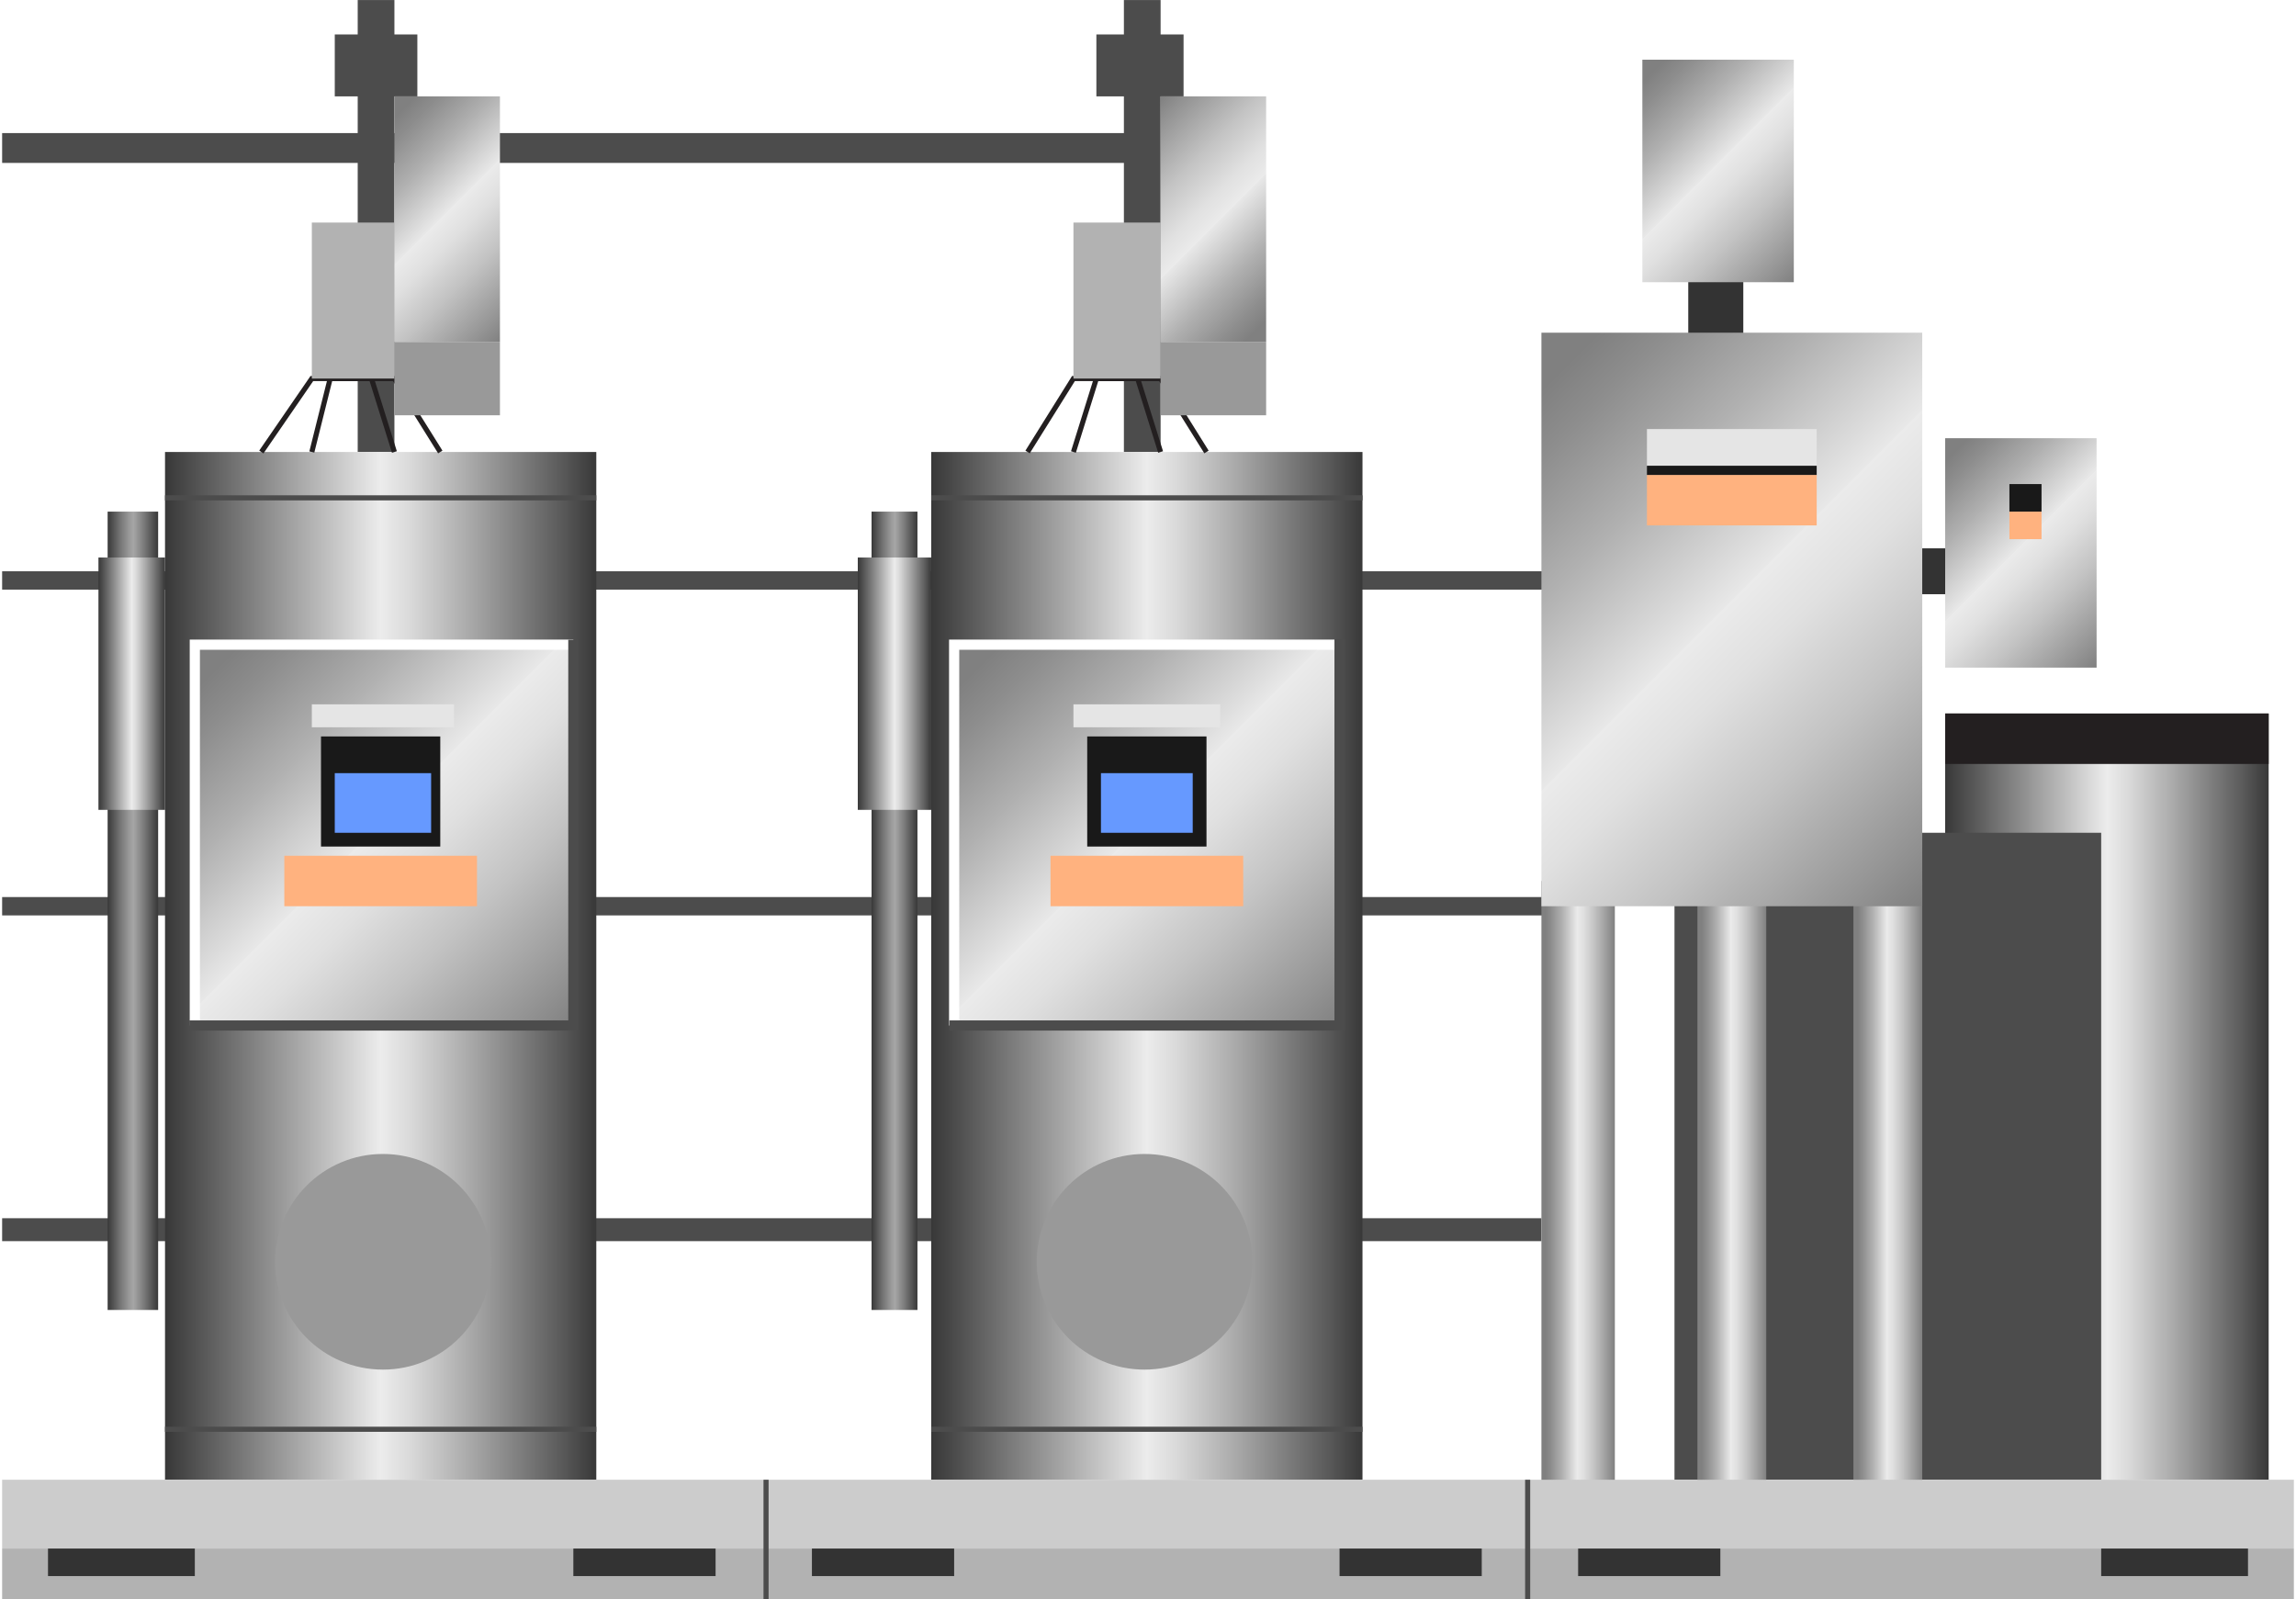 <!DOCTYPE svg PUBLIC "-//W3C//DTD SVG 1.1//EN" "http://www.w3.org/Graphics/SVG/1.1/DTD/svg11.dtd"><svg version="1.1" xmlns="http://www.w3.org/2000/svg" xmlns:xlink="http://www.w3.org/1999/xlink" width="112px" height="78px" viewBox="0 0 112.5 78.494" enable-background="new 0 0 112.5 78.494" xml:space="preserve">
<g id="Group_FuelOilHeatingandFilteringSystems">
	<path fill="#4C4C4C" d="M76.5,28.943v-0.901H0v0.901H76.5z" />
	<path fill="#4C4C4C" d="M75.563,60.925v-1.126H0v1.126H75.563z" />
	<path fill="#4C4C4C" d="M76.5,44.935v-0.901H0v0.901H76.5z" />
	<polygon fill="#4C4C4C" points="56.869,1.691 56.869,0.002 55.067,0.002 55.067,1.691 53.716,1.691 53.716,4.731 55.067,4.731    55.067,6.533 19.257,6.533 19.257,4.731 20.383,4.731 20.383,1.691 19.257,1.691 19.257,0.002 17.455,0.002 17.455,1.691    16.329,1.691 16.329,4.731 17.455,4.731 17.455,6.533 0,6.533 0,7.997 17.455,7.997 17.455,22.187 19.257,22.187 19.257,7.997    55.067,7.997 55.067,22.187 56.869,22.187 56.869,4.731 57.996,4.731 57.996,1.691  " />
</g>
<g id="Group_BoilerBody">
	<linearGradient id="SVGID_1_" gradientUnits="userSpaceOnUse" x1="7.996" y1="47.411" x2="29.166" y2="47.411">
		<stop offset="0" style="stop-color:#383838" />
		<stop offset="0.5" style="stop-color:#ECECEC" />
		<stop offset="0.57" style="stop-color:#D9D9D9" />
		<stop offset="0.71" style="stop-color:#A8A8A8" />
		<stop offset="0.92" style="stop-color:#5A5A5A" />
		<stop offset="1" style="stop-color:#383838" />
	</linearGradient>
	<path fill="url(#SVGID_1_)" d="M7.996,22.187h21.171v50.45H7.996V22.187z" />
	<linearGradient id="SVGID_2_" gradientUnits="userSpaceOnUse" x1="45.608" y1="47.411" x2="66.779" y2="47.411">
		<stop offset="0" style="stop-color:#383838" />
		<stop offset="0.5" style="stop-color:#ECECEC" />
		<stop offset="0.57" style="stop-color:#D9D9D9" />
		<stop offset="0.71" style="stop-color:#A8A8A8" />
		<stop offset="0.92" style="stop-color:#5A5A5A" />
		<stop offset="1" style="stop-color:#383838" />
	</linearGradient>
	<path fill="url(#SVGID_2_)" d="M45.608,22.187h21.171v50.45H45.608V22.187z" />
	<path fill="none" stroke="#4C4C4C" stroke-width="0.25" d="M45.608,24.438h21.171" />
	<path fill="none" stroke="#4C4C4C" stroke-width="0.25" d="M45.608,70.159h21.171" />
	<path fill="none" stroke="#4C4C4C" stroke-width="0.25" d="M7.996,24.438h21.171" />
	<path fill="none" stroke="#4C4C4C" stroke-width="0.25" d="M7.996,70.159h21.171" />
	<circle fill="#999999" cx="18.694" cy="61.938" r="5.293" />
	<circle fill="#999999" cx="56.081" cy="61.938" r="5.293" />
</g>
<g id="Group_ExpansionTank">
	<linearGradient id="SVGID_3_" gradientUnits="userSpaceOnUse" x1="95.383" y1="53.831" x2="111.262" y2="53.831">
		<stop offset="0" style="stop-color:#383838" />
		<stop offset="0.5" style="stop-color:#ECECEC" />
		<stop offset="0.57" style="stop-color:#D9D9D9" />
		<stop offset="0.71" style="stop-color:#A8A8A8" />
		<stop offset="0.92" style="stop-color:#5A5A5A" />
		<stop offset="1" style="stop-color:#383838" />
	</linearGradient>
	<path fill="url(#SVGID_3_)" d="M95.383,35.024h15.879v37.612H95.383V35.024z" />
	<path fill="#231F20" d="M95.383,35.024h15.879v2.478H95.383V35.024z" />
</g>
<g id="Group_1">
	<path fill="#4C4C4C" d="M82.095,40.88h20.946v31.757H82.095V40.88z" />
</g>
<g id="Group_FeedPump">
	<linearGradient id="SVGID_4_" gradientUnits="userSpaceOnUse" x1="5.18" y1="44.709" x2="7.658" y2="44.709">
		<stop offset="0" style="stop-color:#383838" />
		<stop offset="0.01" style="stop-color:#3B3B3B" />
		<stop offset="0.25" style="stop-color:#757575" />
		<stop offset="0.42" style="stop-color:#989898" />
		<stop offset="0.51" style="stop-color:#A6A6A6" />
		<stop offset="0.69" style="stop-color:#818181" />
		<stop offset="1" style="stop-color:#383838" />
	</linearGradient>
	<path fill="url(#SVGID_4_)" d="M5.18,25.114h2.478v39.189H5.18V25.114z" />
	<linearGradient id="SVGID_5_" gradientUnits="userSpaceOnUse" x1="42.68" y1="44.709" x2="44.933" y2="44.709">
		<stop offset="0" style="stop-color:#383838" />
		<stop offset="0.01" style="stop-color:#3B3B3B" />
		<stop offset="0.25" style="stop-color:#757575" />
		<stop offset="0.42" style="stop-color:#989898" />
		<stop offset="0.51" style="stop-color:#A6A6A6" />
		<stop offset="0.69" style="stop-color:#818181" />
		<stop offset="1" style="stop-color:#383838" />
	</linearGradient>
	<path fill="url(#SVGID_5_)" d="M42.68,25.114h2.252v39.189H42.68V25.114z" />
	<linearGradient id="SVGID_6_" gradientUnits="userSpaceOnUse" x1="42.004" y1="33.56" x2="45.608" y2="33.56">
		<stop offset="0" style="stop-color:#383838" />
		<stop offset="0.5" style="stop-color:#ECECEC" />
		<stop offset="0.57" style="stop-color:#D9D9D9" />
		<stop offset="0.71" style="stop-color:#A8A8A8" />
		<stop offset="0.92" style="stop-color:#5A5A5A" />
		<stop offset="1" style="stop-color:#383838" />
	</linearGradient>
	<path fill="url(#SVGID_6_)" d="M42.004,27.367h3.604v12.387h-3.604V27.367z" />
	<linearGradient id="SVGID_7_" gradientUnits="userSpaceOnUse" x1="4.729" y1="33.56" x2="7.996" y2="33.56">
		<stop offset="0" style="stop-color:#383838" />
		<stop offset="0.5" style="stop-color:#ECECEC" />
		<stop offset="0.57" style="stop-color:#D9D9D9" />
		<stop offset="0.71" style="stop-color:#A8A8A8" />
		<stop offset="0.92" style="stop-color:#5A5A5A" />
		<stop offset="1" style="stop-color:#383838" />
	</linearGradient>
	<path fill="url(#SVGID_7_)" d="M4.729,27.367h3.266v12.387H4.729V27.367z" />
</g>
<g id="Group_ControlCircuitJunctionBox">
	<path fill="none" stroke="#231F20" stroke-width="0.25" d="M12.725,22.187l2.478-3.604h4.054l2.252,3.604" />
	<path fill="none" stroke="#231F20" stroke-width="0.25" d="M15.203,22.187l0.901-3.604h2.027l1.126,3.604" />
	<path fill="none" stroke="#231F20" stroke-width="0.25" d="M50.338,22.187l2.252-3.604h4.279l2.252,3.604" />
	<path fill="none" stroke="#231F20" stroke-width="0.25" d="M52.59,22.187l1.126-3.604h2.027l1.126,3.604" />
	<path fill="#B2B2B2" d="M19.257,10.925h-4.054v7.658h4.054V10.925z" />
	<path fill="#B2B2B2" d="M56.869,10.925H52.59v7.658h4.279V10.925z" />
	<path fill="#999999" d="M19.257,20.385h5.18v-3.604h-5.18V20.385z" />
	<path fill="#999999" d="M56.869,20.385h5.18v-3.604h-5.18V20.385z" />
	<linearGradient id="SVGID_8_" gradientUnits="userSpaceOnUse" x1="63.767" y1="15.065" x2="55.151" y2="6.449">
		<stop offset="0.06" style="stop-color:#808080" />
		<stop offset="0.13" style="stop-color:#8D8D8D" />
		<stop offset="0.28" style="stop-color:#B0B0B0" />
		<stop offset="0.48" style="stop-color:#E8E8E8" />
		<stop offset="0.48" style="stop-color:#EBEBEB" />
		<stop offset="0.57" style="stop-color:#E0E0E0" />
		<stop offset="0.72" style="stop-color:#C3C3C3" />
		<stop offset="0.92" style="stop-color:#949494" />
		<stop offset="1" style="stop-color:#808080" />
	</linearGradient>
	<path fill="url(#SVGID_8_)" d="M56.869,4.731h5.18v12.05h-5.18V4.731z" />
	<linearGradient id="SVGID_9_" gradientUnits="userSpaceOnUse" x1="17.54" y1="6.449" x2="26.155" y2="15.064">
		<stop offset="0.06" style="stop-color:#808080" />
		<stop offset="0.13" style="stop-color:#8D8D8D" />
		<stop offset="0.28" style="stop-color:#B0B0B0" />
		<stop offset="0.48" style="stop-color:#E8E8E8" />
		<stop offset="0.48" style="stop-color:#EBEBEB" />
		<stop offset="0.57" style="stop-color:#E0E0E0" />
		<stop offset="0.72" style="stop-color:#C3C3C3" />
		<stop offset="0.92" style="stop-color:#949494" />
		<stop offset="1" style="stop-color:#808080" />
	</linearGradient>
	<path fill="url(#SVGID_9_)" d="M19.257,4.731h5.18v12.05h-5.18V4.731z" />
	<path fill="none" d="M56.869,4.731h5.18v15.653h-5.18V4.731" />
	<path fill="none" d="M19.257,4.731h5.18v15.653h-5.18V4.731" />
</g>
<g id="Group_Legs">
	<linearGradient id="SVGID_10_" gradientUnits="userSpaceOnUse" x1="75.562" y1="58.785" x2="79.166" y2="58.785">
		<stop offset="0.06" style="stop-color:#808080" />
		<stop offset="0.13" style="stop-color:#8D8D8D" />
		<stop offset="0.28" style="stop-color:#B0B0B0" />
		<stop offset="0.48" style="stop-color:#E8E8E8" />
		<stop offset="0.48" style="stop-color:#EBEBEB" />
		<stop offset="0.57" style="stop-color:#E0E0E0" />
		<stop offset="0.72" style="stop-color:#C3C3C3" />
		<stop offset="0.92" style="stop-color:#949494" />
		<stop offset="1" style="stop-color:#808080" />
	</linearGradient>
	<path fill="url(#SVGID_10_)" d="M75.563,43.245h3.604v31.08h-3.604V43.245z" />
	<linearGradient id="SVGID_11_" gradientUnits="userSpaceOnUse" x1="83.221" y1="58.785" x2="86.6" y2="58.785">
		<stop offset="0.06" style="stop-color:#808080" />
		<stop offset="0.13" style="stop-color:#8D8D8D" />
		<stop offset="0.28" style="stop-color:#B0B0B0" />
		<stop offset="0.48" style="stop-color:#E8E8E8" />
		<stop offset="0.48" style="stop-color:#EBEBEB" />
		<stop offset="0.57" style="stop-color:#E0E0E0" />
		<stop offset="0.72" style="stop-color:#C3C3C3" />
		<stop offset="0.92" style="stop-color:#949494" />
		<stop offset="1" style="stop-color:#808080" />
	</linearGradient>
	<path fill="url(#SVGID_11_)" d="M83.221,43.245H86.6v31.08h-3.379V43.245z" />
	<linearGradient id="SVGID_12_" gradientUnits="userSpaceOnUse" x1="90.879" y1="58.785" x2="94.257" y2="58.785">
		<stop offset="0.06" style="stop-color:#808080" />
		<stop offset="0.13" style="stop-color:#8D8D8D" />
		<stop offset="0.28" style="stop-color:#B0B0B0" />
		<stop offset="0.48" style="stop-color:#E8E8E8" />
		<stop offset="0.48" style="stop-color:#EBEBEB" />
		<stop offset="0.57" style="stop-color:#E0E0E0" />
		<stop offset="0.72" style="stop-color:#C3C3C3" />
		<stop offset="0.92" style="stop-color:#949494" />
		<stop offset="1" style="stop-color:#808080" />
	</linearGradient>
	<path fill="url(#SVGID_12_)" d="M90.879,43.245h3.378v31.08h-3.378V43.245z" />
</g>
<g id="Group_ControlPanel">
	<path fill="#333333" d="M92.568,26.916h4.994v2.252h-4.994V26.916z" />
	<path fill="#333333" d="M82.771,11.873h2.702v5.963h-2.702V11.873z" />
	<linearGradient id="SVGID_13_" gradientUnits="userSpaceOnUse" x1="79.645" y1="3.803" x2="88.824" y2="12.981">
		<stop offset="0.06" style="stop-color:#808080" />
		<stop offset="0.13" style="stop-color:#8D8D8D" />
		<stop offset="0.28" style="stop-color:#B0B0B0" />
		<stop offset="0.48" style="stop-color:#E8E8E8" />
		<stop offset="0.48" style="stop-color:#EBEBEB" />
		<stop offset="0.57" style="stop-color:#E0E0E0" />
		<stop offset="0.72" style="stop-color:#C3C3C3" />
		<stop offset="0.92" style="stop-color:#949494" />
		<stop offset="1" style="stop-color:#808080" />
	</linearGradient>
	<path fill="url(#SVGID_13_)" d="M80.518,2.93h7.434v10.923h-7.434V2.93z" />
	<path fill="none" d="M80.518,2.93h7.434v10.923h-7.434V2.93" />
	<linearGradient id="SVGID_14_" gradientUnits="userSpaceOnUse" x1="46.791" y1="31.59" x2="65.597" y2="50.396">
		<stop offset="0.06" style="stop-color:#808080" />
		<stop offset="0.13" style="stop-color:#8D8D8D" />
		<stop offset="0.28" style="stop-color:#B0B0B0" />
		<stop offset="0.48" style="stop-color:#E8E8E8" />
		<stop offset="0.48" style="stop-color:#EBEBEB" />
		<stop offset="0.57" style="stop-color:#E0E0E0" />
		<stop offset="0.72" style="stop-color:#C3C3C3" />
		<stop offset="0.92" style="stop-color:#949494" />
		<stop offset="1" style="stop-color:#808080" />
	</linearGradient>
	<path fill="url(#SVGID_14_)" d="M46.734,31.646h18.919v18.693H46.734V31.646z" />
	<linearGradient id="SVGID_15_" gradientUnits="userSpaceOnUse" x1="9.432" y1="31.674" x2="28.069" y2="50.311">
		<stop offset="0.06" style="stop-color:#808080" />
		<stop offset="0.13" style="stop-color:#8D8D8D" />
		<stop offset="0.28" style="stop-color:#B0B0B0" />
		<stop offset="0.48" style="stop-color:#E8E8E8" />
		<stop offset="0.48" style="stop-color:#EBEBEB" />
		<stop offset="0.57" style="stop-color:#E0E0E0" />
		<stop offset="0.72" style="stop-color:#C3C3C3" />
		<stop offset="0.92" style="stop-color:#949494" />
		<stop offset="1" style="stop-color:#808080" />
	</linearGradient>
	<path fill="url(#SVGID_15_)" d="M9.459,31.646h18.581v18.693H9.459V31.646z" />
	<path fill="none" stroke="#FFFFFF" stroke-width="0.5" d="M46.734,50.339V31.646h18.919" />
	<path fill="none" stroke="#FFFFFF" stroke-width="0.5" d="M9.459,50.339V31.646h18.581" />
	<path fill="none" stroke="#4C4C4C" stroke-width="0.5" d="M46.5,50.339h19.153V31.372" />
	<path fill="none" stroke="#4C4C4C" stroke-width="0.5" d="M9.188,50.339h18.853V31.403" />
	<path fill="#E5E5E5" d="M52.59,34.574h7.207V35.7H52.59V34.574z" />
	<path fill="#E5E5E5" d="M15.203,34.574h6.982V35.7h-6.982V34.574z" />
	<linearGradient id="SVGID_16_" gradientUnits="userSpaceOnUse" x1="94.427" y1="22.469" x2="103.773" y2="31.815">
		<stop offset="0.06" style="stop-color:#808080" />
		<stop offset="0.13" style="stop-color:#8D8D8D" />
		<stop offset="0.28" style="stop-color:#B0B0B0" />
		<stop offset="0.48" style="stop-color:#E8E8E8" />
		<stop offset="0.48" style="stop-color:#EBEBEB" />
		<stop offset="0.57" style="stop-color:#E0E0E0" />
		<stop offset="0.72" style="stop-color:#C3C3C3" />
		<stop offset="0.92" style="stop-color:#949494" />
		<stop offset="1" style="stop-color:#808080" />
	</linearGradient>
	<path fill="url(#SVGID_16_)" d="M95.383,21.511h7.433v11.261h-7.433V21.511z" />
	<linearGradient id="SVGID_17_" gradientUnits="userSpaceOnUse" x1="73.198" y1="18.695" x2="96.622" y2="42.119">
		<stop offset="0.06" style="stop-color:#808080" />
		<stop offset="0.13" style="stop-color:#8D8D8D" />
		<stop offset="0.28" style="stop-color:#B0B0B0" />
		<stop offset="0.48" style="stop-color:#E8E8E8" />
		<stop offset="0.48" style="stop-color:#EBEBEB" />
		<stop offset="0.57" style="stop-color:#E0E0E0" />
		<stop offset="0.72" style="stop-color:#C3C3C3" />
		<stop offset="0.92" style="stop-color:#949494" />
		<stop offset="1" style="stop-color:#808080" />
	</linearGradient>
	<path fill="url(#SVGID_17_)" d="M75.563,16.331h18.694v28.153H75.563V16.331z" />
	<path fill="none" d="M95.383,21.511h7.433v11.261h-7.433V21.511" />
	<path fill="#E5E5E5" d="M80.743,22.862h8.333V21.06h-8.333V22.862z" />
	<path fill="#FFB27F" d="M13.852,42.007h9.459v2.477h-9.459V42.007z" />
	<path fill="#FFB27F" d="M51.464,42.007h9.46v2.477h-9.46V42.007z" />
	<path fill="#FFB27F" d="M80.743,23.313h8.333v2.478h-8.333V23.313z" />
	<path fill="#FFB27F" d="M98.536,25.114h1.577v1.352h-1.577V25.114z" />
	<path fill="#191919" d="M98.536,25.114h1.577v-1.352h-1.577V25.114z" />
	<path fill="#191919" d="M80.743,23.313h8.333v-0.45h-8.333V23.313z" />
	<path fill="#191919" d="M15.653,36.15h5.855v5.405h-5.855V36.15z" />
	<path fill="#191919" d="M53.266,36.15h5.855v5.405h-5.855V36.15z" />
	<path fill="#6699FF" d="M53.941,37.952h4.504v2.928h-4.504V37.952z" />
	<path fill="#6699FF" d="M16.329,37.952h4.73v2.928h-4.73V37.952z" />
</g>
<g id="Group_SkidBody">
	<path fill="#CCCCCC" d="M0,72.637h112.5v3.378H0V72.637z" />
	<path fill="#B2B2B2" d="M0,78.493h112.5v-2.479H0V78.493z" />
	<path fill="#333333" d="M2.252,77.366h7.207v-1.352H2.252V77.366z" />
	<path fill="#333333" d="M28.041,77.366h6.982v-1.352h-6.982V77.366z" />
	<path fill="#333333" d="M39.752,77.366h6.982v-1.352h-6.982V77.366z" />
	<path fill="#333333" d="M65.653,77.366h6.981v-1.352h-6.981V77.366z" />
	<path fill="#333333" d="M77.365,77.366h6.981v-1.352h-6.981V77.366z" />
	<path fill="#333333" d="M103.041,77.366h7.207v-1.352h-7.207V77.366z" />
	<path fill="none" stroke="#4C4C4C" stroke-width="0.25" d="M74.887,72.637v5.856" />
	<path fill="none" d="M0,76.015h112.5" />
	<path fill="none" stroke="#4C4C4C" stroke-width="0.25" d="M37.5,72.637v5.856" />
	<path fill="none" d="M0,72.637h112.5v5.856H0V72.637" />
</g>
</svg>